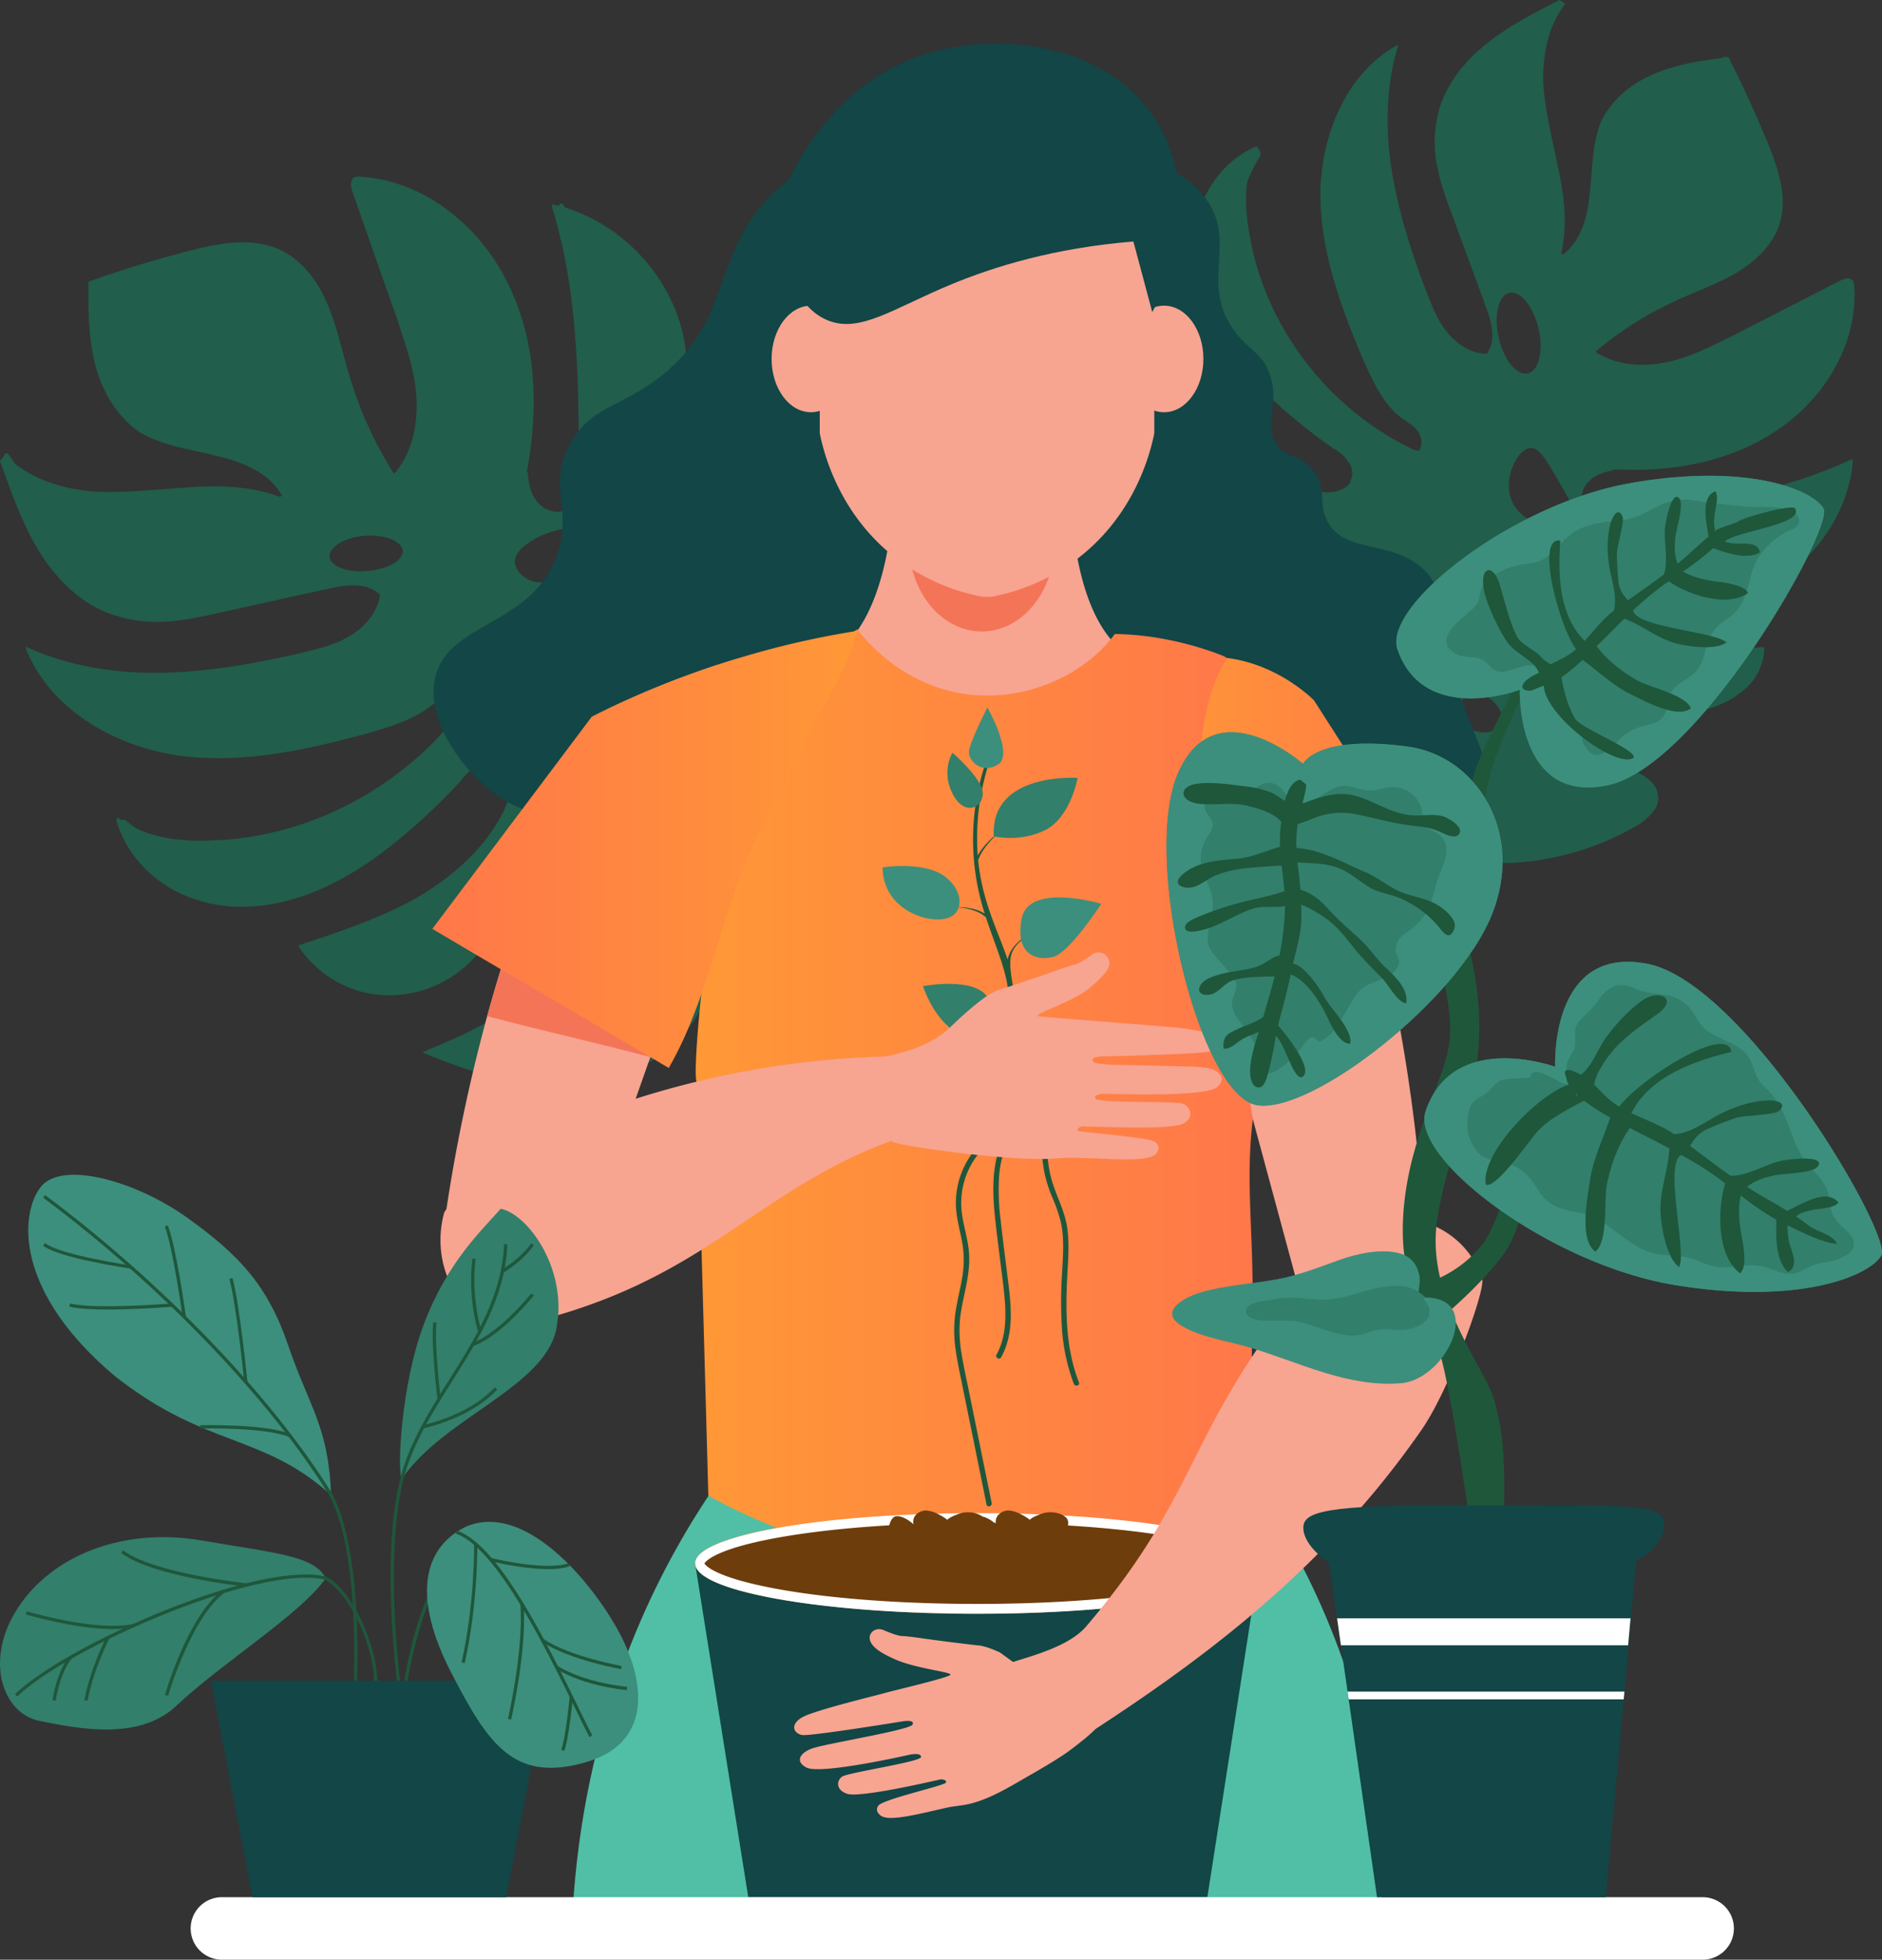 <svg xmlns="http://www.w3.org/2000/svg" xmlns:xlink="http://www.w3.org/1999/xlink" viewBox="0 0 1060.12 1103.62"><rect x="0" y="0" width="1060.12" height="1103.62" fill="#333333" stroke="none"/><defs><style>.cls-1{fill:#215e4b;}.cls-2{fill:#124647;}.cls-3{fill:#f7a491;}.cls-4{fill:#f47458;}.cls-5{fill:url(#Gradiente_sem_nome_2);}.cls-6{fill:#50bfa5;}.cls-7{fill:url(#Gradiente_sem_nome_2-2);}.cls-8{fill:url(#Gradiente_sem_nome_7);}.cls-9{fill:#1f573b;}.cls-10{fill:#327f6b;}.cls-11{fill:#3c8f7c;}.cls-12{fill:#ff7415;}.cls-13{fill:url(#Gradiente_sem_nome_25);}.cls-14{fill:#6d3d0c;}.cls-15{fill:#fff;}</style><linearGradient id="Gradiente_sem_nome_2" x1="644.91" y1="477.56" x2="820.76" y2="477.56" gradientUnits="userSpaceOnUse"><stop offset="0" stop-color="#ff9836"/><stop offset="1" stop-color="#ff774a"/></linearGradient><linearGradient id="Gradiente_sem_nome_2-2" x1="391.89" y1="617.86" x2="707.38" y2="617.86" xlink:href="#Gradiente_sem_nome_2"/><linearGradient id="Gradiente_sem_nome_7" x1="243.53" y1="478.37" x2="482.79" y2="478.37" gradientUnits="userSpaceOnUse"><stop offset="0" stop-color="#ff774a"/><stop offset="1" stop-color="#ff9836"/></linearGradient><linearGradient id="Gradiente_sem_nome_25" x1="396.79" y1="880.43" x2="704.11" y2="880.43" gradientUnits="userSpaceOnUse"><stop offset="0" stop-color="#d95733"/><stop offset="0.29" stop-color="#db662a"/><stop offset="0.65" stop-color="#dd7322"/><stop offset="1" stop-color="#de7720"/></linearGradient></defs><g id="Camada_2" data-name="Camada 2"><g id="objects"><path class="cls-1" d="M387.56,579.41c14.77-18.91,19.13-44.65,16.54-68.8-2.75-24.26-11.06-47.09-19.5-69.88l4.79-4.43c18.39,7.46,36.5,14.26,56,16.64,19.28,2.14,40.09-1.47,55.46-13.37,15-12.11,23.1-30.34,27.7-49.43a175.37,175.37,0,0,0-7.17-106.7c-2.38-6.64-6.73-13.87-12.59-16.65a12.5,12.5,0,0,0-6.12-1.3c-7.84.06-13,7.55-17.77,14.11-17.87,26-43.16,45.79-71.85,58.17l-.41-.63c29.82-25.46,46.13-65.82,42-105.06-1.25-10.16-3.6-20.09-9.28-28.9-5.41-8.87-14.64-15.52-25-16.51l-.46,1.23a175,175,0,0,1-40.21,107.41c-6.42,7.61-15.32,15.6-25.6,14.88l.06-2.44c8.79-16.81,17.84-34.39,24.34-52.58,6.55-17.92,10.22-37.38,7.91-56.74-4-37.85-32.94-71.38-69.69-82-1.95-.45-3.76-.93-5.71-1.38l-.21,1C326,164.86,326.06,217.23,326,268.62c.35,6.5-.34,14.2-5.66,17.45-5.18,3.93-12.7,2.06-17.15-2.86-4.17-4.28-5.62-11.25-5.85-17.2l-.61-.16c6.6-34.91,5.67-71.68-9.36-103.53-15.21-33.38-46.84-59.93-83-62.71-1.89-.17-3.78-.35-5.2.37-2.34,2.49-1.39,5.71-.6,8.12,8.09,23.15,16.26,46.72,24.41,69.43,5,15.1,10.33,29.83,11.54,45.28,1,15.34-1.91,31.37-12.07,43.61l-.68.15a219.74,219.74,0,0,1-24.63-54c-4.24-13.54-7-28.24-12.72-41.32-5.44-13.15-14.91-25.74-28-31.15-15.17-6.41-32.2-3.16-48.23.74-19.37,5-38.46,10.69-57.32,17.46l-1,.2c-.21,15.46-.15,30.87,3.58,46.08S65.34,234,78.07,243c13.14,8.27,29.76,9.95,44.86,14,13.92,3.11,29.26,9.63,36,22.35l-1.64.34c-16.85-6.21-35.18-6.54-53.29-5.06-17.89,1.14-36,3.33-53.68,2-16.65-1.82-33.62-7.29-45.71-18.77a9.45,9.45,0,0,1-1.91-1.6L0,259.53C6.46,277.6,12.71,296,23.24,312.37c10.35,16.12,25.58,30.37,44.22,34.92,18.79,5.95,39.18,1.71,58.25-2.68,19.4-4.17,39.13-8.83,59-12.95,10-2.52,21.9-3.84,29.38,3.32-1.41,9.71-8.39,18-16.91,23.06-8.59,5.35-18.58,7.43-28.35,9.88-25.74,5.92-52.32,10.58-78.93,11-25.63.32-52.35-4-75.12-14.66l-.24.91c13.32,33.91,49.18,54.72,85.15,60.24,36,5.08,72.61-2.94,107.6-12.49,14.25-4.24,29-8.6,39.36-18.73,3.37-3.7,6.46-8.05,10.94-9.84,3.53-1.59,8.84-1.41,11.3,1.51l-1.13,2.8C236,438,179.65,471,120.74,473.25c-17.65.95-36.33-1-51-10.54a32.68,32.68,0,0,1-3.67-2.52L65.59,462c5.83,21.2,24.07,38.25,45,44.62,21,7.19,44.4,4.2,64.74-3.73C195.91,495,214,482,230.76,467.67a359.89,359.89,0,0,0,29-28.14c2.79-3.72,5.87-6.79,9.77-8.59,3.83-2.23,9-2.59,12.37.43l.65-.28c2.95,2.52,4.66,7.31,4.64,11.31.29,6.22-2.3,12.32-5.3,17.8-11.31,20.47-30.08,35.93-50.55,47.32-19.55,10.34-41.42,17.73-63.21,24.83l.39,1.2a62.11,62.11,0,0,0,39.66,26,64.79,64.79,0,0,0,46.28-9.47c17.62-11.36,28.14-30.82,37.37-49.58l-2.61-1.59c-1.59-7.67,5.75-15.61,13.8-16,8.25-.14,15.61,5.75,18.74,13.24,3.4,7.43,3.21,15.46,1,23.48-4.57,19.22-18,35.57-33.75,47.11-15.87,10.86-33.41,18.5-51.14,25.89,25.18,10.62,51.17,18.92,78.05,18.48C343.17,611,371.14,600.67,387.56,579.41ZM207,321.6c-11.34,1.07-20.93-2.51-21.35-8s8.27-11,19.64-11.92,21,2.91,21.58,8.36C227.32,315.67,218.37,320.67,207,321.6ZM303.25,328c-5.93-.34-12.81-5.33-13.32-11.22-.21-6.52,7.4-11.1,11.22-13.32,8.3-4.72,21.32-8,24.5-3.66C329.81,306.09,316.91,329.18,303.25,328Zm127.46,54.32a29.4,29.4,0,0,1-5.08-4.51c-1-.52-1.63-2.38-1.81-3.91a20.09,20.09,0,0,1,10.5-15.45,13.06,13.06,0,0,1,8.72-2c4.46,1.5,7.07,6.53,6.83,10.86a19.5,19.5,0,0,1-5.45,12.26c-1.65,2.35-3.94,4.39-6.76,4.55C435.19,384.69,433,383.72,430.71,382.34Z"/><path class="cls-1" d="M52.2,162.22c67.85,41.41,131.66,88.79,190,142.84,47.37,43.9,87,99,142.24,133.46,1.38.86,2.65-1.32,1.27-2.18-62.55-39-108.06-103.87-163.17-152.44C170,237.56,113.28,196.54,53.47,160c-1.39-.85-2.66,1.34-1.27,2.18Z"/><path class="cls-1" d="M203.91,102.07C263.29,142.58,261.23,241,245.7,302a1.26,1.26,0,0,0,2.43.67c16-63,17.53-161.5-42.94-202.75-1.35-.92-2.61,1.27-1.28,2.18Z"/><path class="cls-1" d="M315.24,116.78c60.43,77.16,56,179.17-10.89,250.41-1.11,1.18.67,3,1.79,1.78,67.93-72.3,72-175.91,10.89-254-1-1.27-2.78.52-1.79,1.79Z"/><path class="cls-1" d="M422.48,188.88c28.42,85.57-35.21,153.16-98.83,200-1.29.95,0,3.14,1.28,2.18,64.65-47.64,128.66-116.58,100-202.89-.51-1.54-2.95-.88-2.44.67Z"/><path class="cls-1" d="M355.53,415.67c39.8,7.18,82.93,5.2,114.79-22.74,37.87-33.21,29-84.4,40.45-128.69a1.26,1.26,0,0,0-2.43-.67c-9.19,35.53-3.2,76.58-23.34,108.57-27.39,43.54-82.62,49.43-128.8,41.09-1.59-.28-2.27,2.15-.67,2.44Z"/><path class="cls-1" d="M244.25,301.85c-24.66-17.5-40.88-22.91-68.59-10.06-25.48,11.82-47.14,23.61-76.18,24.58C52,318,28.56,290.74,4.78,255.84c-.91-1.34-3.1-.07-2.18,1.27C22,285.62,42.41,311.58,78.4,317.83,133.79,327.44,193.7,269.07,243,304c1.33.94,2.59-1.24,1.28-2.18Z"/><path class="cls-1" d="M24,375.67c37.63,17.26,75.37,33.12,117.7,27.38,48.64-6.6,90.21-36,129.29-63.51,1.32-.93.06-3.12-1.27-2.18-31.1,21.9-63.53,45.56-100.46,56.69-51.67,15.56-96.26,1.33-144-20.56-1.46-.67-2.75,1.51-1.27,2.18Z"/><path class="cls-1" d="M306.33,370c-52.84,62.93-150.8,160.43-235.75,91.84-1.25-1-3,.76-1.79,1.78,85.78,69.26,185.88-28.18,239.32-91.83,1-1.24-.73-3-1.78-1.79Z"/><path class="cls-1" d="M323,391c-3,35.93-21.94,73.84-43.59,102.49-24.85,32.9-61.82,36.13-100.16,36.5a1.27,1.27,0,0,0,0,2.53c37.1-.37,74.5-3,99.55-33.75,23.6-29,43.6-70.33,46.73-107.77.13-1.62-2.39-1.61-2.53,0Z"/><path class="cls-1" d="M358.81,418.58c5.82,40.13,28.93,87.55,5.21,125.74-23.47,37.78-72.33,42.12-112,45.22-1.61.12-1.63,2.65,0,2.52,38.08-3,82.34-6.93,108.51-38.68,32.51-39.44,7.1-91.76.76-135.47-.24-1.61-2.67-.92-2.44.67Z"/><path class="cls-1" d="M584.56,306.49l-2.56.22c-1.61.14-1.63,2.66,0,2.53l2.56-.22c1.61-.14,1.62-2.66,0-2.53Z"/><path class="cls-1" d="M229.78,311c-.63-7.15-12.72-11.78-27-10.52s-25.29,8.1-24.66,15.25,12.86,11.75,27,10.39C219.38,324.88,230.52,318,229.78,311ZM207,321.6c-11.34,1.07-20.93-2.51-21.35-8s8.27-11,19.64-11.92,21,2.91,21.58,8.36C227.32,315.67,218.37,320.67,207,321.6Z"/><path class="cls-1" d="M328.2,310.71c2.08-4.43,6.12-13.12,2.78-16.85-3.9-4.33-15.18.44-29.77,6.46C285,307,277,310.34,276.54,315.58c-.65,7.84,14.61,18.8,28.36,16.95C318.92,330.62,325.66,316.37,328.2,310.71Zm-38.27,6.09c-.21-6.52,7.4-11.1,11.22-13.32,8.3-4.72,21.32-8,24.5-3.66,4.16,6.27-8.74,29.36-22.4,28.2C297.32,327.68,290.44,322.69,289.93,316.8Z"/><path class="cls-1" d="M1043.13,263.94c.16-1.15.31-2.21.38-3.29.08-.58.09-1.24.17-1.82l-.9-.13c-41.33,19.45-87.59,25.81-133.06,31.95-5.68,1.12-12.58,1.4-16.07-2.94-4.11-4.1-3.38-11,.44-15.59,3.28-4.22,9.26-6.31,14.5-7.24l.08-.58c31.64,1.71,64-3.6,90.38-20.72,26.47-16.77,45.51-46.14,45.58-76.92,0-1.52-.08-2.95-.13-4.38a21.36,21.36,0,0,0-.24-2.46,5,5,0,0,0-.71-2.1c-2.51-1.78-5.29-.5-7.26.48-19.49,10-39.32,20.06-58.47,30-12.76,6.24-25.15,12.78-38.62,15.73-13.45,2.79-28,2.07-40.07-5.49l-.16-.61a198.48,198.48,0,0,1,44.75-28.33c11.48-5.41,24.13-9.65,35-16.23s20.9-16.39,24.13-28.65c3.86-14.27-1.09-29-6.52-42.77-6.6-16.08-13.67-31.8-21.53-47.31a2.65,2.65,0,0,1-.38-.8.66.66,0,0,0-.34-.55c-.06-.18-.37-1-.37-1-.34,0-.6.09-.94.12-1,.11-2,.22-3.07.41-12.43,1.51-24.52,3.57-36.3,8.18-13,5.11-24.58,14-31,26.42C896.68,80,897.16,95,895.45,108.87c-1,12.74-4.92,27.17-15.35,34.65l-.56-1.41c3.47-15.67,1.59-32-1.94-47.9-3.13-15.75-7.26-31.57-8.29-47.45C869,35.42,870.56,23.68,875,13.42a50.28,50.28,0,0,1,5.36-9.53,14.85,14.85,0,0,1,1.18-1.84L879.34.64l-1-.64c-15.18,7.9-30.67,15.68-43.89,27-13,11.14-23.72,26.36-25.56,43.51-2.95,17.41,3.26,35,9.41,51.37,6.09,16.76,12.56,33.75,18.6,50.83,3.48,8.61,6,19,.61,26.54-8.76-.15-16.91-5.32-22.45-12.29-5.71-7-8.77-15.55-12.1-24-8.34-22.19-15.71-45.24-19.26-68.75-3.4-22.74-2.82-47,3.89-68.5l-.82-.11c-28.44,15.9-42.49,50.24-43,82.89-.17,32.62,11.37,64.12,24.05,94,5.49,12.16,11.08,24.75,21.33,32.72,3.66,2.53,7.86,4.79,10,8.53,1.85,2.94,2.27,7.68,0,10.21l-2.6-.62C749.07,231.07,713.06,185,704,132.91c-1.93-10.07-2.85-20.74-1.43-30.83a57.17,57.17,0,0,1,4.57-15.76c.37-.87.84-1.81,1.3-2.67a4.1,4.1,0,0,0,.45-.85l-1.64-.23a4.63,4.63,0,0,0-.82.47,1.26,1.26,0,0,0-.62.24c-17.28,8-29.5,25.8-32.57,44.62-3.85,19.54,1.65,39.9,11.11,57,9.44,17.32,23.2,31.9,37.84,45a316.56,316.56,0,0,0,28.4,22.33c3.64,2.11,6.73,4.47,8.79,7.69,2.41,3.1,3.35,7.67,1.12,11l.34.55c-1.91,2.91-5.9,5-9.47,5.44-5.51,1.06-11.15-.48-16.38-2.56-19.44-7.52-35.43-22.32-48-39.16C678,222.63,670.33,208.5,663.25,194c-.07-.09-2.4-4.94-2.4-4.94-1.18-2.34-2.27-4.67-3.37-7l-1.07.52A56.24,56.24,0,0,0,638.19,221a58.42,58.42,0,0,0,14,40c12.13,14.26,30.63,21.31,48.29,27.23l1.11-2.52c6.61-2.33,14.53,3.22,15.87,10.36,1.06,7.26-3.23,14.52-9.44,18.25-6.16,3.9-13.3,4.65-20.69,3.69-17.5-1.72-33.59-11.69-45.7-24.27-11.5-12.84-20.4-27.49-29.09-42.36-6.35,23.63-10.5,47.73-6.92,71.59,3.37,24.16,15.94,47.77,36.75,59.83,18.47,10.81,41.8,11.59,62.79,6.35s40.25-15.41,59.27-25.62c.17,0,3.69,2.87,3.69,2.87a10.84,10.84,0,0,1,1,.81c-4.36,17.21-8.24,34.07-8,51.68.47,17.39,6.13,35.43,18.55,47.64,12.55,11.9,29.58,16.9,47.07,18.7A156,156,0,0,0,920.22,466c4.52-2.37,9.21-6,11.73-10.14a10.24,10.24,0,0,0,1.52-3.05,11.9,11.9,0,0,0,.49-2.95,7.44,7.44,0,0,0-.12-2.69c-1-6.93-8.21-10.62-14.59-14-25.15-12.75-45.74-32.9-60.1-56.85l.48-.43c26.07,23.42,63.8,33,98,24.61,8.85-2.26,17.36-5.58,24.41-11.7a31.85,31.85,0,0,0,11.06-17.86,24.06,24.06,0,0,0,.58-5.94c0-.34-1.17-.58-1.17-.58a156.09,156.09,0,0,1-99.88-22.88c-7.45-4.74-15.59-11.66-16.22-20.87l2.14-.29c15.92,5.77,32.57,11.71,49.48,15.27,16.63,3.69,34.25,4.58,51.1.26,31.3-7.72,56.47-34.88,63.22-66.73.32-1.63.64-3.34.89-5.07Zm-192.91-99c6.22-1.38,13.49,7.59,16.41,20.06s.23,23.88-6,25.26-13.58-7.52-16.4-20.14C841.38,177.73,844,166.46,850.22,164.92ZM821.86,397.34a23.81,23.81,0,0,1,3.31-5.06c.38-.95,1.92-1.73,3.31-2.12a18.12,18.12,0,0,1,14.93,7.46,12.14,12.14,0,0,1,2.79,7.51c-.83,4.15-4.93,7.08-8.82,7.37a17.1,17.1,0,0,1-11.49-3.38c-2.27-1.15-4.36-2.95-4.84-5.45C820.26,401.55,820.89,399.46,821.86,397.34ZM888,298c-2.91,3.44-11.09.87-15.26-.39-5.3-1.59-18.67-5.9-22-18.09-3.33-12,4.54-26.9,11.54-27.25,4.71-.17,8.62,6.49,16.5,20.07C885.79,284.68,891.41,294.09,888,298Z"/><path class="cls-1" d="M968.9,33.82C940,100,905.3,163.27,863.69,222.38,831,268.88,788.39,310,764.76,362.16c-1.66,3.65,4,6.12,5.7,2.48,27.15-60,78.77-108.41,115-163.13,34.65-52.36,64.06-107.69,89.17-165.22,1.6-3.67-4.11-6.14-5.71-2.47Z"/><path class="cls-1" d="M1044.64,166.57c-30.79,56.92-117.08,67.67-174.72,61a2.82,2.82,0,0,1-2.09-1.22,3.21,3.21,0,0,1-.4-2.48,3,3,0,0,1,3.36-2.46l.65.09c.41.06.92.05,1.41.12,55.4,6,139.91-4.61,167.59-60.21a3.06,3.06,0,0,1,3.82-1.56,21.36,21.36,0,0,1,.24,2.46C1044.55,163.71,1044.59,165.14,1044.64,166.57Z"/><path class="cls-1" d="M1043.2,264c-.25,1.73-.57,3.44-.89,5.07C980.43,329.83,891.25,337.33,819.37,288c-.75-.61-1.44-1-2-1.47a2.57,2.57,0,0,1-.93-3.48,2.89,2.89,0,0,1,.43-.69c.2-.22.39-.36.58-.58a3.23,3.23,0,0,1,3.79-.14c.61.42,1.3.85,1.91,1.27,70.26,48.33,158.46,40.1,218-21.37a2.52,2.52,0,0,1,2.39-.92c-.07,1.08-.22,2.14-.38,3.29Z"/><path class="cls-1" d="M993.06,370.86c-72.25,34.58-139.49-10.81-189.74-61.58-.8-.87-1.61-1.65-2.34-2.42-.44-.4-.8-.87-1.24-1.27a.51.51,0,0,1-.27-.45c-1.4-2,.41-4.13,2.6-4.24a.59.59,0,0,1,.52-.09,3.43,3.43,0,0,1,2.11,1.05c.73.77,1.54,1.55,2.27,2.32,48.51,49.45,113.38,95,184.17,60.72a2.51,2.51,0,0,1,2.5,0A24.06,24.06,0,0,1,993.06,370.86Z"/><path class="cls-1" d="M934,449.81a11.9,11.9,0,0,1-.49,2.95,10.24,10.24,0,0,1-1.52,3.05c-41.6-3.53-85.25,8.64-118.67-23.19-24.71-23.57-32.08-56.16-32.15-88.9l0-1.51c0-2.17.09-4.25.14-6.34,0-.5.07-1.08,0-1.58.15-3.41,4.65-3.28,5.79-.69a3,3,0,0,1,.37,1.56c-1.72,44.78,11.56,93.6,58.52,109.6C873.92,454.23,904.72,447.11,934,449.81Z"/><path class="cls-1" d="M882.85,194c-.88,6.83-3.45,13.74-7,21.36-1,2-1.92,4.08-3,6.19-.22.39-.36.78-.58,1.17a3.14,3.14,0,0,1-3.09,1.74,3.32,3.32,0,0,1-1.75-.66,2.5,2.5,0,0,1-.85-3.47,48.06,48.06,0,0,0,2.6-6c17.48-46.75-36.51-88.26-34.83-137.48,1-33.42,21.45-54.8,45-76.26l2.22,1.41a11.75,11.75,0,0,0-1.07,1.68A53.68,53.68,0,0,0,875,13.26c-24.36,24.43-38.77,51.19-31.16,88,5.14,24.66,19.84,40.88,31.85,62C882.31,174.72,884.21,184.36,882.85,194Z"/><path class="cls-1" d="M776.76,34.45c-10.88,36.09-20.4,72-10,109.37,11.82,42.53,42.81,76.06,72,107.63,2.69,2.92,7.68-.8,5-3.74-23-24.87-47.77-50.7-62-82-19.79-43.44-12.61-84.56.74-128.82,1.15-3.79-4.55-6.3-5.7-2.47Z"/><path class="cls-1" d="M819,283.81c-60.76-38.55-159-113.23-109.4-195.57,2-3.39-2.82-7.27-4.88-3.86-51.63,85.8,46.42,163.69,110.42,204.3,3.35,2.13,7.23-2.73,3.86-4.87Z"/><path class="cls-1" d="M800.92,300.72c-32.71,1.12-71.4-10.65-99-28.87-28.48-18.79-34.4-48.76-39-80.38-.58-3.95-6.74-3.17-6.16.8,4.56,31.08,10.54,63,37.7,82.43,29,20.69,72,33.39,107.32,32.18,4-.13,3.18-6.3-.8-6.16Z"/><path class="cls-1" d="M780.37,336c-28.89,8.3-60.22,28.11-91.22,24.52C641.6,355,627.4,302,619,263.23c-.84-3.87-7-3.12-6.16.8,7.74,35.63,18.1,79.77,54.75,96.81,38.58,17.94,78.68-8.64,115.14-19.12,3.84-1.1,1.46-6.85-2.35-5.75Z"/><path class="cls-2" d="M806.3,477.09C736.68,520,621.58,437.67,460.7,446c-88.27,4.54-144.73,34-187.52-3.39-14.23-12.43-33.48-38-28-61.11,7.42-31.18,52.76-28.48,68-67.33,10.38-26.45-5.61-40.45,8.29-64.92,11-19.28,25.94-19.48,47-34.53,45.67-32.7,30.69-71.7,68.21-107C472,74.45,521.89,74.68,556,74.83c12.65.06,112.11,1.54,128.52,46.91,7.53,20.83-6.09,40.8,10.28,63.93,8.49,12,16.53,12.8,20.72,25.9,5.44,17-4.24,27.86,3.8,39,5.8,8.06,12.56,4.79,20,13.81,8.52,10.31,2.91,18.45,8.29,29,9.92,19.48,38.12,9.68,55.94,29,9.19,10,3.85,14.92,12.43,48.34,11.16,43.49,24.82,53.16,19.68,72.86C830.86,461.94,814.12,472.27,806.3,477.09Z"/><path class="cls-3" d="M741.71,412c9.68,25,18.8,51.93,27,81,2.29,8.08,4.36,16.14,6.32,24.09,4.43,17,8.07,33.74,11.3,49.82a952.69,952.69,0,0,1,15.41,119.27,137,137,0,0,1,4,67.34L731.44,725.4c-1.36-5-36.74-135.87-38.11-140.94Q674,512.84,654.55,441.09c1.63-4.91,8.13-22.18,26.17-32.12C699.34,398.72,722.69,400,741.71,412Z"/><path class="cls-4" d="M775,517.13c4.43,17,8.07,33.74,11.3,49.82-31,5.84-61,10.2-92,16,9.35-9,17.84-16.49,27.3-25.42C739.49,544.09,757.26,530.72,775,517.13Z"/><path class="cls-3" d="M771.81,470.56q-164.16-.87-328-2-58.93-.22-117.88-.73c.73-22.71,4.22-49.05,15.72-68.26a517,517,0,0,1,62-25c20.23,2.91,40.89,8.59,60.39-1.89a54.24,54.24,0,0,0,18.78-17.32c7-9.89,13.09-24.3,17-45a279.53,279.53,0,0,0,4.37-39.73c2.33,0,4.66-.29,6.84-.43,4.66-.3,9.46-.73,14.12-1,9.31-.73,18.48-1.31,27.79-1.9,9.17.59,18.48,1.17,27.8,1.9,4.66.29,9.31.72,14,1,2.33.14,4.66.43,7,.43a281.4,281.4,0,0,0,5.24,44.1c3.63,18.48,9.6,34.63,19.06,45.7a41.3,41.3,0,0,0,15.72,12.22c15,6.55,30,2,45.11-3.2A136.16,136.16,0,0,1,734.56,400C758.42,423.7,768,451.5,771.81,470.56Z"/><path class="cls-4" d="M594,305.7c0,27.57-18.35,49.92-41,49.92s-41-22.35-41-49.92,18.36-49.92,41-49.92S594,278.13,594,305.7Z"/><path class="cls-3" d="M556.42,81a188,188,0,0,0-24,1.26,80,80,0,0,0-70.66,79.43V244c2.1,10.35,10.54,45.42,43,70.41a114.88,114.88,0,0,0,49.1,21.73c.72,0,1.42,0,2.12-.07s1.41.07,2.13.07a114.88,114.88,0,0,0,49.1-21.73c32.5-25,40.94-60.06,43-70.41V161.64a80,80,0,0,0-70.66-79.43A183.21,183.21,0,0,0,556.42,81Z"/><path class="cls-3" d="M330.51,421.08c-11.53,24.17-22.63,50.38-33,78.77-2.89,7.89-5.56,15.78-8.1,23.56-5.69,16.57-10.58,33-15,48.84A952.59,952.59,0,0,0,250.15,690l67.19,44.32c16.17-46,32.35-91.72,48.53-137.7q24.63-70,49.37-140.07c-1.26-5-6.45-22.73-23.69-34C373.74,411,350.37,410.49,330.51,421.08Z"/><path class="cls-3" d="M478.92,202.15c0,16.57-9.91,30-22.14,30s-22.15-13.44-22.15-30,9.91-30,22.15-30S478.92,185.57,478.92,202.15Z"/><ellipse class="cls-3" cx="655.72" cy="202.15" rx="22.15" ry="30.02"/><path class="cls-5" d="M820.76,520.25,689.85,585.19c-21.24-75.61-11.85-48.83-29.58-111.87-5.72-22.18-33.92-92.44,4.41-101.41,42.81-10,73.93,20.91,75.51,22.53Q780.48,457.35,820.76,520.25Z"/><path class="cls-6" d="M778.17,1076.34c-37.74,2.09-83.56,4.15-135.76,5.44-68.19,1.69-127,1.58-173.43.91-42.1-.61-91.37-1.92-146.5-4.53C325.2,1028,337,946,386.8,862a456.57,456.57,0,0,1,58.36-78c-1.16-6.26-2.47-12.66-3.64-18.92q114.83-8.3,229.8-16.44c-2.33,11.78-4.51,23.57-6.84,35.36A424.07,424.07,0,0,1,717.24,853C759,920.9,770.37,982,773.19,999A385.52,385.52,0,0,1,778.17,1076.34Z"/><path class="cls-7" d="M705.71,630.24c-4.38,35.79.71,65.55-.24,108-.79,35.25,0,68.36,1.91,99C682.68,852,621.74,883.8,539,881.15a309.34,309.34,0,0,1-140-38.86Q395.8,726,392.58,609.71c-5.21-6.19,20-235.92,52.15-240.29a94,94,0,0,0,38.13-15c3.68,4.7,26.31,33.76,66.1,37,31.18,2.54,60.95-11.73,77.1-31.9.8-1,1.44-1.87,1.89-2.48a161.79,161.79,0,0,1,26.63,2.62,180.72,180.72,0,0,1,32.31,8.88c15,5.67-19.31-7.71-12.77,145.85C677.51,521.09,698.71,585.19,705.71,630.24Z"/><path class="cls-2" d="M653,71c27.54,47.87-2.3,101.89-3.94,104.75q-5.31-19.87-10.63-39.74c-44.9,3.63-78.84,14.31-102.44,24.07-32.81,13.57-51.51,27.79-69.79,20.3-19.34-7.93-26.69-35.43-29.8-58.81.84-3.07,22-75.31,91.09-92.86C566.56,18.81,626.5,25,653,71Z"/><path class="cls-4" d="M289.42,523.41c-5.69,16.57-10.58,33-15,48.84,30.48,8.13,61.43,14.92,91.91,23.06-8.65-9.72-17.89-18-26.66-27.59C322.85,552.94,306.13,538.29,289.42,523.41Z"/><path class="cls-8" d="M482.79,355.3c-7,27.36-17.24,33.58-50.83,105.84-24.75,43.08-30.39,97.36-55.27,140.3C334.77,576.55,285.45,548,243.53,523.1q45-59.82,89.8-119.48c2.61-1.31,5.38-2.77,8.29-4.08a517,517,0,0,1,62-25c4.36-1.45,8.87-2.91,13.53-4.22A487.45,487.45,0,0,1,482.79,355.3Z"/><path class="cls-3" d="M556.7,629.13q-3.13-16.54-6.26-33.09c-63.38-4.39-145.49,1.07-234.81,38.32-21.45,8.95-63.64,42.41-65.51,48.89a57.82,57.82,0,0,0-.05,30c6.06,22.19,23.79,33,27.85,35.37,7.14-1.12,17.2-3,29.09-6,8.27-2.14,15-4.27,20-6,82.24-27.61,111.83-76.56,192-99.58A265.81,265.81,0,0,1,556.7,629.13Z"/><path class="cls-9" d="M550.76,645.7a47.28,47.28,0,0,0-12.32,32.19c.08,6.63,1.8,13.07,3.12,19.52a57.45,57.45,0,0,1,.77,20c-.94,6.56-2.66,13-3.77,19.52a71.71,71.71,0,0,0-.56,20.79c.82,7,2.32,13.82,3.71,20.68l4.27,21,9.73,47.85c.38,1.9,3.27,1.1,2.89-.79l-8.49-41.75L545.9,784c-1.41-6.93-2.95-13.85-4.12-20.83a76.43,76.43,0,0,1-1-20.31c.67-6.62,2.38-13.09,3.63-19.61s2-12.87,1.28-19.37S543,691,542,684.53a44.43,44.43,0,0,1,10.86-36.71c1.3-1.42-.81-3.55-2.12-2.12Z"/><path class="cls-9" d="M568.05,636.48c-9,13.43-9.29,30.3-7.88,45.86.81,8.93,2.05,17.83,3.13,26.72s2.47,17.9,2.91,26.9c.44,9.21-.31,18.7-4.87,26.91-.93,1.69,1.66,3.2,2.59,1.51,8.4-15.13,5.06-33.33,3.07-49.63-1.13-9.23-2.34-18.44-3.35-27.68a133.08,133.08,0,0,1-.89-24.27c.64-8.79,2.92-17.44,7.88-24.81,1.08-1.6-1.51-3.11-2.59-1.51Z"/><path class="cls-9" d="M586.9,629.35c-.32,10-.6,20.17,1.24,30.09a74.12,74.12,0,0,0,4.32,14.2,96.71,96.71,0,0,1,5,14.19c2.26,9.83,1.27,20.06.75,30a239.81,239.81,0,0,0-.06,29.49,108.21,108.21,0,0,0,6.73,32c.7,1.78,3.6,1,2.9-.79-7.17-18.26-7.6-38.13-6.72-57.47.45-9.95,1.5-20,.06-29.87S594.45,672.6,592,663c-2.82-11-2.44-22.41-2.08-33.62.06-1.93-2.94-1.93-3,0Z"/><path class="cls-9" d="M588.88,521.57c-8.91,3.5-19.29,9.43-21.3,18.78-5.69-16.82-14.17-32.26-16.59-55.83,2.18-6.69,8.83-13.43,14.31-17.84-5.33,3.83-11.51,9.43-14.55,15.21a137.24,137.24,0,0,1,9.74-61.55l-1.51-.72a135.67,135.67,0,0,0-4.29,94.9c-4.63-2.94-11.71-3.89-17.19-3.63,5.77.11,13.68,1.69,17.87,5.74,8.88,26.85,16.35,37.78,11.83,67.32-4.21-7.16-15.39-9.36-23.59-9.4,8.69.49,20.9,3.72,23.18,12a268.42,268.42,0,0,1-18.45,61.69l9.16.17a368.72,368.72,0,0,0,13.2-55.31C578,545,553.26,537.67,589,522a77.82,77.82,0,0,1,9.9-3.57A78.82,78.82,0,0,0,588.88,521.57Z"/><path class="cls-10" d="M559.82,471s14.93,3.61,29.11-3.61S607,438.09,607,438.09,557.68,434.57,559.82,471Z"/><path class="cls-11" d="M497.18,488.5s19.19-3.19,32,3.2c5.92,3,12,10.14,11.27,17.15-1.08,10.43-13.63,9.82-21,7.61-8.41-2.5-16.11-8.08-19.79-16.22A28.55,28.55,0,0,1,497.18,488.5Z"/><path class="cls-10" d="M536.52,423.94s-6.46,10,0,22.94,17.1,8.34,17.1,0S536.52,423.94,536.52,423.94Z"/><path class="cls-11" d="M556.19,398.43s15.11,26.48,6,32.11-16.42-1.88-16.42-6.88S556.19,398.43,556.19,398.43Z"/><path class="cls-11" d="M620.34,509s-40.86-12.3-44.83,8.34,8.76,24,17.94,21.48S620.34,509,620.34,509Z"/><path class="cls-10" d="M519.91,555.37s30.31-5.84,37.05,7.29.48,23.77-5.15,23.77S529.09,581.22,519.91,555.37Z"/><polygon class="cls-2" points="709.37 880.43 680.1 1068.42 421.49 1068.42 391.54 880.43 709.37 880.43"/><path class="cls-12" d="M709.37,880.43c0,3.85-4.32,7.53-12.11,10.88-23.9,10.27-80.64,17.48-146.81,17.48-50.79,0-96.06-4.24-125.12-10.89-21.16-4.78-33.79-10.88-33.79-17.47,0-15.66,71.11-28.36,158.91-28.36S709.37,864.77,709.37,880.43Z"/><path class="cls-13" d="M704.1,880.3v0a4.64,4.64,0,0,1-1.46,1.7,29.73,29.73,0,0,1-7.39,4.21c-24.11,10.36-80.94,17.06-144.81,17.06-48.94,0-94.12-3.92-124-10.75-27-6.1-29.58-12-29.66-12h0a0,0,0,0,1,0,0c.14-.31,1.28-2.27,6.94-5,6-2.9,17.2-6.65,37.79-10.16,29.42-5,68.09-7.77,108.91-7.77s79.47,2.76,108.9,7.77C699.16,872.13,703.77,879.82,704.1,880.3Z"/><path class="cls-13" d="M704.11,880.32a4.64,4.64,0,0,1-1.46,1.7,29.73,29.73,0,0,1-7.39,4.21c-24.11,10.36-80.94,17.06-144.81,17.06-48.94,0-94.12-3.92-124-10.75-27-6.1-29.58-12-29.66-12h0a0,0,0,0,1,0,0c.14-.31,1.28-2.27,6.94-5,6-2.9,17.2-6.65,37.79-10.16,29.42-5,68.09-7.77,108.91-7.77s79.47,2.76,108.9,7.77c39.81,6.79,44.42,14.48,44.75,15Z"/><path class="cls-14" d="M707.76,880.43c-26,19.4-98.15,28.36-170.07,28.36-55.22,0-126.56-14.71-143.85-28.36,26-19.4,95.5-25.19,167.42-25.19C616.47,855.24,678.3,862.62,707.76,880.43Z"/><path class="cls-15" d="M709.31,879.66c0-.13,0-.26-.08-.39a4.1,4.1,0,0,0-.19-.66,2.26,2.26,0,0,0-.13-.33c0-.06,0-.13-.09-.2a3.4,3.4,0,0,0-.16-.34,3.6,3.6,0,0,0-.22-.37,3,3,0,0,0-.21-.33c-.1-.16-.22-.32-.34-.49l-.25-.31c-.21-.24-.43-.49-.67-.74l-.38-.37-.31-.29-.18-.15a23.72,23.72,0,0,0-2.77-2l-.11-.07-.58-.35c-.4-.23-.81-.47-1.24-.7l-.66-.35c-.67-.34-1.37-.69-2.11-1s-1.52-.67-2.33-1l-.19-.08-.64-.25h0c-24.85-9.88-80.43-16.76-145-16.76-67.49,0-125.13,7.51-148.18,18.1-.74.34-1.44.69-2.11,1l-.66.35c-.64.35-1.25.7-1.82,1.05a23.93,23.93,0,0,0-2.88,2.09l-.17.15-.31.29-.39.37-.67.74c-.08.11-.17.21-.25.31l-.34.49a3,3,0,0,0-.21.33,3.47,3.47,0,0,0-.21.37,2.15,2.15,0,0,0-.17.34c0,.07-.06.14-.09.2s-.09.22-.13.33a5.46,5.46,0,0,0-.19.66c0,.13-.05.26-.08.39a4.9,4.9,0,0,0,0,.77c0,6.59,12.63,12.69,33.8,17.47,29.05,6.65,74.32,10.89,125.11,10.89,66.17,0,122.91-7.2,146.82-17.48,7.78-3.35,12.1-7,12.1-10.88A4.9,4.9,0,0,0,709.31,879.66ZM702.65,882a29.73,29.73,0,0,1-7.39,4.21c-24.11,10.36-80.94,17.06-144.81,17.06-48.94,0-94.12-3.92-124-10.75-27-6.1-29.58-12-29.66-12h0a0,0,0,0,1,0,0c.14-.31,1.28-2.27,6.94-5,6-2.9,17.2-6.65,37.79-10.16,29.42-5,68.09-7.77,108.91-7.77s79.47,2.76,108.9,7.77c39.81,6.79,44.42,14.48,44.75,15v0A4.64,4.64,0,0,1,702.65,882Z"/><path class="cls-14" d="M599.63,864.48H499.94s.63-10.65,5.27-10.65,9.39,4.61,9.39,4.61-1.59-4.72,4.11-7.24,15,4.72,15,4.72.11-1.1,6.42-3.41c4.86-1.77,10.42-.62,13.2,1.5,4.05.84,7.74,4.43,7.74,4.43s-1.58-4.72,4.11-7.24,15,4.72,15,4.72.11-1.1,6.43-3.41,13.81.34,14.86,3.63S599.63,864.48,599.63,864.48Z"/><path class="cls-15" d="M959.09,1103.62H125a17.6,17.6,0,0,1,0-35.2H959.09a17.6,17.6,0,1,1,0,35.2Z"/><path class="cls-3" d="M558.34,941.13c8.48,7.47,23.37,42.4,31.85,49.87,63.25-40.31,147.13-94.07,210.72-186,15.28-22.07,36-78.33,34-84.87a49.28,49.28,0,0,0-17.62-24.32c-18.84-13.76-42.18-10.25-47.45-9.34-6.18,5.85-14.73,14.31-24.3,25-6.66,7.46-11.88,13.86-15.67,18.67-62.49,79.24-54.74,111.63-118,185.75C598.6,931.46,564.57,935.44,558.34,941.13Z"/><path class="cls-3" d="M550,1014.8c-1.09.35-2.19.66-3.29.94-4.34,1.1-8.78,1.28-13.14,2.23-7.28,1.6-14.52,3.45-21.86,4.75-7.64,1.36-13.76,1.71-16-.6,0,0-3.14-2.21-.92-5.26.5-.69,2.17-1.54,4.56-2.45,4.56-1.76,11.71-3.8,18.23-5.62,7.85-2.2,14.79-4.1,15.19-4.87.92-1.74-2.85-1.87-2.85-1.87s-8.6,2-18.92,4.11c-6.68,1.35-14.08,2.72-20.33,3.57s-11.23,1.18-13.37.5c-6.51-2.09-6.19-7.37-3-9.68a11.11,11.11,0,0,1,2.73-1c3.35-.92,9.19-2.09,15.47-3.34,12.3-2.44,26.26-5.15,26.32-6.72.1-2.69-6.26-1.34-6.26-1.34S501,990.79,488,993.08c-5,.88-10.24,1.71-15.05,2.31-8.69,1.09-16.1,1.43-18.74,0-6.51-3.46-3.56-8.25,3.23-10.72A61.3,61.3,0,0,1,463.9,983c3.75-.83,8.62-1.81,13.86-2.86,7-1.4,14.71-2.93,21.19-4.34,8.22-1.82,14.49-3.47,15.05-4.54,1.6-3-5.16-1.92-5.16-1.92s-9.9,1.61-21.49,3.37c-3.8.58-7.78,1.17-11.65,1.73-5.47.79-10.74,1.51-14.95,2-4.72.56-8.11.85-9,.66-4.67-.95-6.76-5.64-.38-9.69a33.33,33.33,0,0,1,6.07-2.58c1.49-.53,3.17-1.08,4.95-1.63,2.65-.82,5.58-1.68,8.59-2.52,12.19-3.43,25.7-6.7,27.79-7.34,3.6-1.07,35.85-8.59,36.61-10.17S515.9,939.74,504,934.4c-4.22-1.91-11-5-13.39-9.34a6,6,0,0,1-.62-1.6c-.88-4,3.26-7.34,7.74-5.43,3.39,1.44,8.18,3.3,10.39,3.33,3.66.07,11.74,1.38,18.61,2.28l8.55,1.11c6.16.77,12.85,1.6,16,1.9s7.32,1.83,11.92,3.91q27.66,20.07,55.31,40.12c2.36,1.72-16.4,15.5-18,16.59-7.31,5-15,9.36-22.62,13.75C569,1006.12,559.84,1011.69,550,1014.8Z"/><path class="cls-3" d="M685.76,612.11c-2.26,2.06-10,3.16-19.36,3.71-18.6,1.12-44.28.08-45.37.17-2,.18-4.71.75-4.07,2.61.15.42,1.21.74,2.95,1,8.72,1.27,34.26.74,43.56,1.54a12.83,12.83,0,0,1,3.16.53c4.09,1.85,6.17,7.47.14,11-2,1.15-7.32,1.8-14,2.12-13,.63-43.09-.46-43.09-.46s-3.85.88-2.32,2.57c.3.33,29.2,3,38,4.65,2.76.51,4.77,1.08,5.52,1.72a4,4,0,0,1,.79,5.85c-1.5,2.92-7.94,3.75-16.29,3.81-9.77.07-22.2-.93-32.39-.91-3.61,0-6.91.33-9.76.5-26,1.54-89.42-7.51-90.89-9.77L474.18,600c.81-.06,25.93-5,33.64-7.17,10.06-2.88,19.54-6.82,26.88-13.8,3.85-3.69,9.16-8.73,14.44-13,4.93-4,9.83-7.46,13.5-8.55,4.78-1.44,17.55-5.8,24.37-8.12s14.71-5.35,18.47-6.15c2.28-.47,6.6-3.42,9.64-5.65a6.15,6.15,0,0,1,9.68,6.15c-1,5.18-13.18,14.47-14.54,15.31-10.94,6.79-26.83,11.76-25.68,13.13.57.66,66.78,5.22,82.06,7,2,.24,11.34,1.78,12.77,2.33,7.94,3.1,7.34,8.54,2.83,10.5-.87.38-4.47.74-9.53,1.08-7.72.5-18.81.93-28.74,1.25-7.65.25-23.31.65-23.31.65s-7.35.18-4.69,3.09c.61.68,3.83,1.14,8.54,1.47,2.48.16,37.42.86,47.11,1.19a67.89,67.89,0,0,1,7.25.49C686.71,602.54,691.33,607.1,685.76,612.11Z"/><path class="cls-9" d="M823.85,483.62s1.45-34.75,8-52.12,22.44-46.32,22.44-46.32l5.06,2.9a315,315,0,0,0-18.09,42c-8,23.16-10.86,73.82-10.86,73.82Z"/><path class="cls-9" d="M806.84,721.38a66.94,66.94,0,0,0,28.23-20.63c11.94-15.2,29.31-83.59,29.31-83.59l10.86-4.35s-15.2,72.74-26.06,90.11S812.27,742,812.27,742Z"/><path class="cls-9" d="M796,502.07c10.86,20.63,22.8,61.89,20.63,83.6s-22.8,53.2-26.06,96.63,14.12,59.71,20.63,80.34S829.64,869,829.64,869,859,884.23,847,871.21c-2.2-2.4,6.51-63-9.77-93.37s-33.66-58.63-27.14-94.46,17.37-54.28,21.71-83.6S830.43,537.38,821,514s-16.28-31.49-16.28-31.49Z"/><path class="cls-2" d="M937.45,857.68c0,14.52-15.84,21.12-15.84,21.12L915,952.64l-.39,4.34L904.5,1068.43H775.66L759.7,957l-.62-4.34-3.74-26.06-2.17-15.2-4.48-31.26s-14.52-9.24-14.52-19.8c0-8.58,10.56-13.2,90.42-12.54l2,0q10.93.08,20.69.08C910.75,847.94,937.45,846.4,937.45,857.68Z"/><polygon class="cls-15" points="759.7 956.98 914.56 956.98 914.64 956.98 915.03 952.64 914.95 952.64 759.08 952.64 759.7 956.98"/><polygon class="cls-15" points="918.48 911.38 917.1 926.58 755.34 926.58 753.17 911.38 918.48 911.38"/><path class="cls-10" d="M734,430.22s-48.85-43-70.15,4.6S675.69,616.88,708,622.36C738.47,627.55,820.32,563.82,840,516s-9.13-90.3-46.54-95.46C741.83,413.38,734,430.22,734,430.22Z"/><path class="cls-10" d="M876,600.78s-3.26-68.71,51.9-58,138.53,152.76,131.81,164.32-46.59,28.16-116.66,16.54-148.89-71.27-140-97.73C818.44,579.82,876,600.78,876,600.78Z"/><path class="cls-11" d="M927.93,542.76c-55.16-10.69-51.9,58-51.9,58s-23.11-8.42-44-2.87c-9.27,2.46-18.1,7.68-24.25,17.63A49.35,49.35,0,0,0,803,625.88a13.65,13.65,0,0,0-.68,4.51c.06,7.41,5.23,16.6,14,26.33,7.26,8,17,16.43,28.35,24.48q5.17,3.69,10.8,7.24c25.69,16.3,57.43,30.17,87.56,35.17,70.07,11.62,109.95-5,116.66-16.54S983.09,553.44,927.93,542.76Zm115.7,160.48c-1.84,3.86-9.21,6.58-12.92,7.19-6.19,1-9.52,1.73-15.25,4.92-9.85,5.48-16.4-2-26.62-2.76a40.5,40.5,0,0,0-6.68.17c-1.92.17-3.85.41-5.8.6a54.58,54.58,0,0,1-5.57.33c-6.68,0-10.08-2.11-16-4.35a34.25,34.25,0,0,0-8.09-1.88c-1.94-.23-3.89-.35-5.88-.48-1.52-.09-3.07-.18-4.65-.33-13.3-1.22-22-10.82-32.4-17.61a44,44,0,0,0-10.62-5.27,32.31,32.31,0,0,0-4.26-1c-9.91-1.71-16.67-3.51-22.29-12.41-1.33-2.09-2.56-3.93-3.82-5.56a27.29,27.29,0,0,0-9.62-8.09c-.61-.31-1.25-.62-1.93-.92s-1.41-.61-2.17-.9c-2.93-1.13-6.15-1.28-9.16-1.9a13.78,13.78,0,0,1-5.36-2.16c-3.61-2.63-6.87-8.76-7.63-13.2s-.46-10.74,1.52-14.65c2.38-4.71,6.17-4.94,9.81-8.19,4.2-3.74,4.43-6.37,10.43-7,4.62-.51,9-.51,13.51-1.17.69-8.09,16,3.12,19.1,3.89h1.63a1.4,1.4,0,0,1-.13.63,6.33,6.33,0,0,0-.36.91c4.07-.37,1.1-6,.19-9.37a5.61,5.61,0,0,1-.25-1.4c0-5.34,4.47-7.85,4.9-13.05.5-6.17-1.64-8.87,3.26-14.16,3.6-3.89,6.93-6.38,9.92-10.85,5.4-8.1,11.9-10.58,20.94-6.38s18.4,1.21,27.32,7.87c4.18,3.12,6.15,8,9.31,12.1,3.44,4.48,8,6.49,13,8.81,7.39,3.41,13.26,6.05,16.08,14,2.06,5.82,2.63,8.63,7.42,13a38.56,38.56,0,0,1,6.36,7.61c.87,1.33,1.65,2.69,2.38,4.09,2.86,5.43,4.9,11.32,7.21,17.15a56.76,56.76,0,0,0,5.43,11,33.86,33.86,0,0,0,3.25,4.14l1.92,2.07c4.12,4.44,7.83,8.69,9.08,14.78,0,.2.08.4.11.59.41,2.13.59,3.95.88,5.66a15.3,15.3,0,0,0,3.9,8.43C1038.52,692.12,1046.64,696.92,1043.63,703.24Z"/><path class="cls-9" d="M1034.68,700.5c-1.66-5.07-12-7.06-16.47-10.72-1.94-1.58-4.14-3.15-6.48-4.7a5.33,5.33,0,0,1,.64-.6c2.12-1.6,5-2.2,7.46-2.84,3-.78,7.65-.89,11.32-1.91a9.12,9.12,0,0,0,4.5-2.45,8.67,8.67,0,0,0-5.38-3.21c-7.43-1.36-17.72,5.17-23.57,7.82-5.56-3.4-11.41-6.64-16.21-9.5q-3.29-2-6.43-4c4.35-3.53,9.9-5.22,15.13-6.44,3.83-.9,15.9-1,21.89-3.25a6,6,0,0,0,3.1-2.07c2.09-3.31-2.68-4.19-8.27-4.14a75.78,75.78,0,0,0-12.93,1.3c-8.64,2.08-19.19,8.64-28.18,8.35-7.72-5.43-15.12-11.11-22.86-16.88.72-1,1.4-2.09,2-2.88,2.69-3.58,4.33-5,8.42-6.81,4.62-2.06,9.3-3.83,14.16-5.57,4.57-1.64,8.66-1.34,13.44-2,2.62-.39,10.64-.74,12.51-2.68a6.52,6.52,0,0,0,.81-1c1.51-2.23-.11-3.48-2.38-4.09a16.3,16.3,0,0,0-4.42-.52c-9.05.1-18.91,3.34-27.17,7.48C961.58,631,952,638.58,943,638.71c-7.29-5-16-8-24.06-11.83,10.62-20.88,35.27-29.34,56.3-34.48-2.51-16.46-53.18,16.69-63.07,30.86a43.14,43.14,0,0,1-6-4.35c-2.89-2.53-5.44-5.45-8.22-8.11a27.43,27.43,0,0,1,2.91-8,71.5,71.5,0,0,1,9.34-13c7.36-7.65,14.69-12.55,23.25-18.61,12.24-8.67,1.4-14.37-8.16-7.87-7.35,5-15.52,13.83-20.66,21.06s-7.32,15.36-14.1,20.88c-2.62-1.44-6.15-3-7.92-2.62-1.23.24-1.63,1.41-.3,4.17a9.43,9.43,0,0,0,1.29,4l-.82.3a46.81,46.81,0,0,0-8,4.12h0a93.8,93.8,0,0,0-12.3,9.39c-9.26,8.26-18,18.79-22.55,28.37-2.43,5.14-3.63,10-3,14.13,2.76,1.32,8.57-4.44,14.37-11.33,1.19-1.41,2.38-2.87,3.55-4.33,4.84-6.06,9.23-12.07,11.29-14.35a39,39,0,0,1,4.76-4.4c6.2-4.93,14.43-9.22,21.37-12.86a119.64,119.64,0,0,0,14.78,9.5c-4,11.89-9.79,23.58-11.57,36.24-.57,4.1-1.86,11.13-2.26,18.22-.49,8.72.36,17.52,5.5,21.05,3.32-2.71,4.56-8.93,5.12-15.78.67-8.3.32-17.53,1.4-22.59,2.38-11.14,6.37-22.08,12.85-31.25,7.34,3.81,14.82,7.53,22.2,11.45-.41,12.45-5.75,24-4.87,37.1.4,6,2,16.09,5.47,23.23a18,18,0,0,0,4.93,6.58,15.24,15.24,0,0,0,.95-6.1c.22-16.23-8.29-53.44.4-57.06,5.1,2.84,10.1,5.82,14.92,9,3.3,2.2,6.51,4.55,9.7,7-4.06,13.26-4.58,35.52,4.66,47a19.47,19.47,0,0,0,3.81,3.67,8.11,8.11,0,0,0,2-4.27c1.19-6.15-1.11-15.65-1.79-20.26-1-6.68-1.3-13.74.14-19.34a165.31,165.31,0,0,0,20,13.69c-.07,8.11-.92,22.42,6.49,29.38,6.56-3,2.06-11.42.81-16.39a45.94,45.94,0,0,1-1.07-9.83C1014.9,693.88,1026.44,699.81,1034.68,700.5Zm-146.63-83-.6-1.81,1,.93A6.69,6.69,0,0,0,888.05,617.5Z"/><path class="cls-10" d="M856.08,388.46s-2.15,64.56,49.49,53.8,128-145.26,121.59-156-44.12-25.82-109.75-14-138.85,68.87-130.19,93.6C802.28,408.9,856.08,388.46,856.08,388.46Z"/><path class="cls-11" d="M1027.16,286.25c-6.46-10.76-44.12-25.83-109.75-14s-138.85,68.88-130.19,93.61c12.45,35.58,51.4,27.76,64.5,24,2.75-.79,4.36-1.4,4.36-1.4s-.07,2.19.14,5.7c0,0,0,0,0,0,.9,15.53,7.23,56.87,49.35,48.09C957.22,431.5,1033.61,297,1027.16,286.25ZM1012,296.6c-1.27,1.42-4,2.06-5.71,2.95a44.61,44.61,0,0,0-13.69,11.5c-5.49,6.66-6.45,14.52-8.66,21.78-.19.64-.39,1.27-.61,1.89-1.74,5.06-4.35,9.73-9.87,13.41-5.05,3.36-8,6.17-10,10a31.49,31.49,0,0,0-2.4,6.33c-.21.77-.42,1.58-.62,2.43-.93,3.93-2.38,8.39-5.35,11.49-4.46,4.64-10.76,6.08-14.11,12.11-.1.17-.2.35-.29.54-1.29,2.58-1.43,5.7-2.1,8.54a9.94,9.94,0,0,1-2.64,5.13c-3.33,3.18-9.25,3.63-13.28,5.12a27.28,27.28,0,0,0-11.17,7.2,9.56,9.56,0,0,0-1.16,1.6,6.17,6.17,0,0,1-2.61,2.68c-1.07.62-2.25,1.51-3.52,2.29-3.61,2.22-8,3.51-12.38-5.05a6.72,6.72,0,0,1-.62-3.47,13.63,13.63,0,0,0-.21-4.18c-.91-3.08-2.86-3.88-5.37-5.61-3.77-2.59-9.56-5.59-9.94-10.65-.2-2.69,3.91-12-1.43-11.48L869,379.32c-.07-3.39-2.1-4.62-5-4.76-5.58-.27-14.28,3.66-17.48,3.81-6.22.3-7.12-4.45-11.52-6.82s-10.94-.62-15.42-3.57c-15.3-10.05,9.94-22,12.95-28.89,1.32-3,.93-6.43,2.87-9.46a6.15,6.15,0,0,1,.38-.56,23.55,23.55,0,0,1,6.32-5.5,42.2,42.2,0,0,1,13.4-5.38c4.14-.8,8.3-.63,12.2-2.42a22.45,22.45,0,0,0,5-3.27,75.27,75.27,0,0,0,6-5.88,43.39,43.39,0,0,1,7.5-6.7c6.66-4.33,13.93-5.49,21.35-6.32,2.17-.25,4.35-.47,6.53-.74l.88-.1c10-1.27,17.57-8.43,27-10.66.53-.14,1.07-.25,1.61-.34a24.6,24.6,0,0,1,2.76-.32c5.14-.35,9.71.76,14.84,1.53.48.08,1,.15,1.45.21,1.41.19,2.83.34,4.25.48,4.36.44,8.74.74,13.08,1.34,8.16,1.14,16.23-.27,24.28,1.35.34.06.69.13,1,.21a15.25,15.25,0,0,1,6,2.81C1013.49,291.22,1014.52,293.76,1012,296.6Z"/><path class="cls-9" d="M1011.25,286.54c.08-1-2.86-.9-7-.19-8.59,1.46-22.38,5.48-25.27,7.37-1.85,1.19-10.66,3.54-12.59,5.09-1,1.36-.27-.53-.33-.7-.76-2.21-.49-4.8-.36-7s.8-4.79,1.19-7.44.48-5.22-.58-7c-2.91,1.1-4.43,3.43-5.12,6.31-1.46,6,.62,14.35,1.18,19.18-4.35,3.75-8.64,7.78-12.33,11-1.69,1.49-3.38,2.92-5.08,4.31-1.79-4.59-1.71-9.7-1.33-14.41.33-4,4.62-17.21,2.72-21.63a2.67,2.67,0,0,0-.43-.74c-1.43-1.7-2.77-.75-3.94,1.4-2.37,4.34-4,13.57-4.16,15.6-.58,7.79,2.07,18.4-.6,25.86-6.63,5-13.38,9.67-20.3,14.59-.68-.88-1.38-1.73-1.88-2.44a15.72,15.72,0,0,1-3.43-8.89c-.48-4.42-.7-8.82-.85-13.36-.14-4.27,1.21-7.62,1.9-11.81.28-1.7,1.39-5.88,1.48-8.79a5.13,5.13,0,0,0-.35-2.41c-2.46-4.59-5.12,0-6.18,3.15-.05.12-.08.24-.12.36-2.35,7.61-2.29,16.74-1.05,24.78,1.16,7.51,4.89,17.6,2.57,25.16-6.18,4.75-11,11.24-16.39,17-14.07-14-15-35.71-13.86-54.25l.15-2.2c-3.92-.63-5.74,2.68-6.13,8.08-1,14.54,8.27,44.24,15,53.06a38,38,0,0,1-5.25,3.85c-2.9,1.74-6,3.09-9,4.7a24.4,24.4,0,0,1-5.91-4.59c-3.05-3.45-10.75-6.69-12.94-10.77-4.42-8.22-7.27-21.08-10-29.89a19.15,19.15,0,0,0-2.46-5.29c-3.46-4.95-7.54-2.4-6.7,6.06a32.44,32.44,0,0,0,.79,4.5c1.86,7.59,8.48,21.72,13.15,28,3.69,4.94,10.5,8,14.66,12.46a13.38,13.38,0,0,1,2.79,4.26c-7.36,3.33-9.76,6.4-9.28,8.25a2.26,2.26,0,0,0,1.51,1.48,6.51,6.51,0,0,0,2.51.33c1.12.28,6.7-2.49,8-2.75.18,8.4,10.28,20.1,21.6,28.93a88,88,0,0,0,13,8.52c6.68,3.51,12.57,5.08,15.72,3.32,1.57-1.67-3.21-4.8-9.59-8.29-9-4.95-21.26-10.64-23.17-13.95-4-7-6.15-14.56-7.66-23.3a106.09,106.09,0,0,0,11.93-9.82c8.89,6.53,17.12,14.55,27.25,19.46,4.26,2.06,12.34,6.46,19.9,8.56,5.42,1.51,10.58,1.85,13.86-.69-1.34-3.43-6-6.11-11.47-8.39-6.86-2.87-14.89-5.11-18.91-7.42-8.69-5-16.78-11.28-22.72-19.18,5.17-5.13,10.31-10.39,15.58-15.51,10.32,3.69,18.53,11.27,29.77,14.07a68.89,68.89,0,0,0,16.36,2c4.49-.05,8.71-.76,11.41-2.68-1.4-1.36-4.7-2.54-9-3.65-15.21-3.93-42.91-7-43.54-14.51,3.76-3.5,7.61-6.89,11.6-10.06,2.73-2.17,5.57-4.23,8.45-6.25,10.82,7.54,31.55,14.44,43.37,7.42a14.21,14.21,0,0,0,1.32-.86,4.73,4.73,0,0,0-.71-1c-3.67-4.21-14.95-5-19.79-5.76-5.86-1-11.85-2.61-16.16-5.33a144.14,144.14,0,0,0,16.87-13.09c6.77,2.25,18.53,6.82,26.36,2.49-.71-6.29-9-4.81-13.51-5.1a19.42,19.42,0,0,1-6.15-1.09c4.82-5.11,35.85-8.68,39.69-15.58A2.85,2.85,0,0,0,1011.25,286.54Z"/><path class="cls-11" d="M725.25,450.44a5,5,0,0,0-.48-1.55C725,449.4,725.12,449.91,725.25,450.44Z"/><path class="cls-11" d="M836.52,449.39a63.57,63.57,0,0,0-7.19-9.58,59.52,59.52,0,0,0-35.85-19.3c-51.65-7.12-59.47,9.72-59.47,9.72s-48.85-43-70.15,4.59S675.69,616.88,708,622.36c22.55,3.84,73.13-30,106-67.18A198.81,198.81,0,0,0,828.23,537,114.06,114.06,0,0,0,840,516C850.42,490.7,847.29,467,836.52,449.39Zm-39.18,71.77c-4.81,4.52-9.54,5.41-10.94,11.86-1.29,6,4.42,6.53-.09,13a11.4,11.4,0,0,1-2.27,2.38,21.92,21.92,0,0,1-5.25,2.87c-3.74,1.54-7.85,2.67-10.79,4.88-4.26,3.2-5.18,5.85-8.12,10.61-1.52,2.46-3,5.11-4.55,7.69a50.17,50.17,0,0,1-3.92,5.68,22.72,22.72,0,0,1-7.48,6.22c-2,1-3.22-3.27-5.46-2.13-3.1,1.57-5,5.83-7.43,8.35l-.26.27c-1.34,1.33-2.91,2.94-4.61,4.54-3,2.8-6.31,5.54-9.38,6.54a26.29,26.29,0,0,1-2.62.73c-10.06,2.27-5-6.76-7.16-15.2a8.76,8.76,0,0,0-.29-1,22.38,22.38,0,0,0-2.66-5.34c-1.1-1.71-2.38-3.37-3.64-5-3.07-4-6.07-8-6.49-12.51-.38-4.12,3.16-7.11,2.43-11.1a10.25,10.25,0,0,0-.85-2.66,17.38,17.38,0,0,0-3.11-4.27c-.65-.74-1.34-1.49-2-2.33-7.26-9.24-11.78-10.22-9.5-21.93l.12-.6c.74-3.75,1.46-6.68,1.84-9.43.65-4.54.38-8.59-2.23-15l-1-2.49a48.86,48.86,0,0,1-3-9.07c-.71-3.86-.22-7.36,1.9-12.6,1.16-2.88,4.58-6.32,4.63-9.47.06-3.78-4.15-5.88-4.48-9.8-.06-.69-.09-1.34-.1-1.94-.28-11.76,7.53-7.82,15.09-4.58,11.85,5.08,7.16.5,13.82-4.54a19.25,19.25,0,0,1,2.74-1.72c5.39-2.83,10.7-.19,13.48,4.55l5,5a21.29,21.29,0,0,0,5.05.65l.73,0a14.31,14.31,0,0,0,7.21-2.56c2.51-1.59,5.08-3.66,9-5.42,8.63-3.91,11.64,0,19.34.81,6.37.69,11.92-3.12,18.67-1.38a16.66,16.66,0,0,1,12.61,15.51,17.88,17.88,0,0,1-.83,6.31c.39.1.76.21,1.13.32,15.15,4.45,15.36,12.24,9.94,24.84-.23.55-.46,1.09-.66,1.62-2.26,5.74-3.11,10.75-4.8,15.56a32.37,32.37,0,0,1-3.18,6.74l-.71,1.09A35.21,35.21,0,0,1,797.34,521.16Z"/><path class="cls-9" d="M812.81,459.7c-5.1-1.4-11.1-.23-16.41-.48-12.37-.6-20.93-7.56-32.43-10.89-10.84-3.13-20.76.61-30.32,4.19,1.15-4.4,2.18-8.48,2.08-10.7l-3.26-2.72c-4.52.59-7.09,5.94-8.64,11.8-2.75-1.23-5.52-3.77-8.19-4.74a56.92,56.92,0,0,0-13.57-3.24c-8.64-1-18.23-2.69-27.14-1.65-11.65,1.37-10.54,10.17.54,11.4,9.07,1,18.35-1.09,27.14,1.12,5.76,1.45,14.82,3.76,19.12,9.06-.09.71-.18,1.37-.25,1.93a68.56,68.56,0,0,0-.41,12.1c-8,2.15-15.54,6-24,6.73-10.55.91-23.65,1.49-31.9,9.78-3.26,3.27-1.76,6,3.25,6.51,5.88.64,11.38-4.95,16.42-6.95,9.69-3.84,19.47-4.45,29.74-5,2.29-.12,5.39-.67,7.4-.39.53,4.77,1.13,9.56,1.5,14.3-7.24,2.65-15.72,4.08-23,6a174.74,174.74,0,0,0-25,8.28c-1.93.84-10,3.74-7.49,7.49,1.73,2.61,11.26-.34,13.37-1.09,8.51-3,16.94-8.77,25.64-11.15,3.25-.89,6.38-.54,9.77-.68,1.63-.07,3.27,0,4.88-.12a10.51,10.51,0,0,0,2.16-.49,142.91,142.91,0,0,1-3.12,28c-3.27.54-6.65,3.35-9.35,4.79-4.39,2.34-8.32,2.88-13,3.65-5.41.89-18.94,2.66-22.12,8.29-2.54,4.51,1.76,6.24,5.83,5.19,4.88-1.25,7.63-6.41,12.49-7.93,7.29-2.27,15.67-1.9,23.46-2.25-1.95,7.62-4.19,15.21-6.42,22.89-4.35,3.27-10.09,4.64-14.87,7-5.87,2.84-7.82,3.88-7.52,10.76,4.2.66,7.94-4,11.44-5.75,2.35-1.2,5.86-2.59,8.42-3.58-2.24,7.07-4.61,14.33-4.86,21.36-.1,2.91.39,10.67,5.56,9.78,3.15-.54,4.58-8.18,5.29-10.87,1.6-6.1,2.58-12.09,3.74-18.17,3.12,3.76,5.34,9.25,7.11,13.29,1.06,2.42,5.75,14.23,8.85,8.68,3-5.38-9-21.16-14.79-27.67.48-2.16,1-4.33,1.61-6.53,2.09-7.45,3.83-14.81,5.52-22.28,7.65,2.93,14.07,12,18,19,2.85,5,8.46,20.54,15.56,20,1.24-8.21-11.12-19.54-14.71-26.39-2.42-4.61-11.11-17.68-17.56-18.67.07-.29.13-.58.2-.88,2-8.82,4.45-15.89,4.46-25.09,0-2.34,0-4.74-.1-7.16,4.88,1.54,12.32,6.37,15.3,8.67,6.73,5.19,11,11.49,16.42,18,4.43,5.36,9.66,10.16,14.4,15.23,2.94,3.14,8.73,13.73,13.07,13.46,1.26-8.08-6.27-15-11.46-19.87s-9.12-11-14.5-16c-6.3-5.88-12.84-11.26-18.47-17.69-4.09-4.67-9.35-8.64-15.19-10.3-.26-3.73-.62-7.44-1.11-11-.2-1.44-.37-2.91-.52-4.39,8.9.64,17.42.14,26.06,4.51,5.58,2.82,10.36,7.34,15.76,10.21,4.59,2.43,9.84,3.09,14.75,5a57.54,57.54,0,0,1,23.1,16.71c2.73,3.21,5.6,7.69,8.4,1.62,2.19-4.75-2.61-9.09-6.1-11.92-6.57-5.33-14-6.1-21.72-8.7-8-2.68-13.9-8.48-21.72-11.81-12.75-5.43-25.33-12.9-39.11-13.75a73.87,73.87,0,0,1,.69-13.49c4.36-1.25,10.7-4.08,13.57-4.8a40.84,40.84,0,0,1,18.88-.78c11.26,2.23,21.64,5.36,33.11,6.63,4.58.51,9.2,1.11,13.45,2.85,2.58,1.05,9.8,5.4,12.09,1.52C824.46,465.47,815.48,460.44,812.81,459.7Z"/><path class="cls-11" d="M667,747.46c-15.77-8.53-.18-16.94,10.43-19.93,13.6-3.82,28.19-4.59,42-7.12,12.14-2.21,23.61-6.76,35.2-10.91,9.94-3.56,23.65-6.5,33.74-3.65,6.28,1.77,9.48,5.6,11,11.78,1.31,5.37-1.52,10.51.12,15.12l1-2c36.89-2,14.82,46-11.24,48.23-29.87,2.51-57.84-11.95-85.17-20.1C692.33,755.42,677.83,753.31,667,747.46Z"/><path class="cls-10" d="M705,734.48c3.52-1.92,9.57-2,13.51-2.87,9.48-2,16.81.27,26.27.37,19,.2,41.92-16.68,57.94-1.59a8.24,8.24,0,0,1-.61,1.48l2.58,3.77c3.35,8.82-8.56,13.41-15.29,13.36-4.66,0-9.53-1-14.38.14-5.16,1.17-9.21,3.48-14.78,2.94-9.71-.94-17.53-4.76-26.7-7.28-8.67-2.38-18.62.28-26.89-1.95C701.25,741.39,700,737.19,705,734.48Z"/><path class="cls-10" d="M226.39,832.81c23.39-34.4,80.41-51.51,87-84.45s-15.48-64.26-31.31-67.65c-11,12.44-30.27,30.33-43.34,65.07S223.64,829.37,226.39,832.81Z"/><path class="cls-11" d="M186.49,842c-1.38-38.74-12.38-49.74-24.08-84.14s-28.2-51.52-57.1-72.19-70.84-32.47-82.54-17S8.31,727.55,64.73,775C116.32,815.61,148,807.09,186.49,842Z"/><path class="cls-10" d="M183.49,888.75c-13.77,20.08-58.52,47.62-84.92,72.58-21.23,19.22-55.65,11.92-76.31,7.83S-9.3,935,10.21,905.28s59.67-45.22,103.28-37.76S176.61,876.13,183.49,888.75Z"/><path class="cls-9" d="M9.7,955.39l-1.27-1.32c14.23-13.67,48.19-32.63,84.49-47.16,40.69-16.29,73.78-23.24,90.79-19l.12,0,.1.06c7.29,4,14.48,13.27,20.26,25.95,5.14,11.29,8.33,23.86,8.33,32.8h-1.83c0-18.38-12.95-48.87-27.54-57.09C146.23,880.68,38.62,927.61,9.7,955.39Z"/><path class="cls-9" d="M200.47,962.21l-1.82-.14c.06-.83,5.95-83.36-13-119.65C152.12,788,90.27,723.63,24.28,674.49L25.37,673c66.18,49.28,128.22,113.83,161.9,168.46l0,.06C206.46,878.28,200.54,961.37,200.47,962.21Z"/><path class="cls-9" d="M226.58,969.37l-1.09-7.09c-.13-.81-12.27-81.24,0-129.7,5.05-19.88,16.44-38,27.47-55.44,14.66-23.25,29.81-47.29,31-76.48l1.83.07c-1.19,29.68-16.48,53.93-31.27,77.38-10.94,17.37-22.26,35.32-27.23,54.92-10.09,39.8-3.56,101.5-.93,122.05,2.36-16.83,10-59.42,28.62-78.88l1.32,1.27c-22.57,23.57-28.93,84.15-29,84.76Z"/><path class="cls-9" d="M73.62,714.44c-1.67-.25-41-6.05-49.38-13l1.17-1.4c8,6.65,48.07,12.57,48.47,12.63Z"/><path class="cls-9" d="M60.74,737.48c-8.63,0-16.76-.41-21.69-1.64l.44-1.78c14.14,3.53,57,0,57.4,0l.15,1.82C95.88,736,77.37,737.48,60.74,737.48Z"/><path class="cls-9" d="M102.82,741.65c0-.39-5.33-38.78-10-50.93l1.7-.66c4.8,12.35,10,49.75,10.16,51.34Z"/><path class="cls-9" d="M137.55,778.35c0-.43-4.29-43.24-8.35-58.13l1.76-.48c4.1,15,8.37,58,8.41,58.43Z"/><path class="cls-9" d="M162.9,809.29c-13.26-5.65-49.84-4.85-50.21-4.84l0-1.83c1.51,0,37.34-.81,51,5Z"/><path class="cls-9" d="M246.44,788c-.16-1.26-3.76-31-2.38-43.32l1.81.2c-1.34,12.13,2.34,42.59,2.38,42.9Z"/><path class="cls-9" d="M269.1,749.39a109,109,0,0,1-3-40.62l1.82.24a106.78,106.78,0,0,0,3,39.85Z"/><path class="cls-9" d="M283.44,716.74l-.92-1.58c.11-.06,10.73-6.29,16.73-15l1.5,1C294.52,710.25,283.89,716.48,283.44,716.74Z"/><path class="cls-9" d="M266.47,758.05l-.47-1.77c.13,0,13.16-3.77,33.3-27.86l1.4,1.17C280.11,754.22,267,757.91,266.47,758.05Z"/><path class="cls-9" d="M238.45,804.38l-.35-1.79c.25-.05,25.84-5.22,40.59-21.31l1.35,1.24C264.87,799.06,238.71,804.33,238.45,804.38Z"/><path class="cls-9" d="M94.69,955l-1.76-.51c.52-1.82,13.1-44.64,32.44-59l1.1,1.47C107.62,910.94,94.81,954.55,94.69,955Z"/><path class="cls-9" d="M138.71,893.53c-2.17-.23-53.31-5.77-70.46-19l1.11-1.45c16.75,12.89,69,18.55,69.54,18.6Z"/><path class="cls-9" d="M63.74,917.42c-15.6,0-34.61-4.2-49.18-8.2l.48-1.76c26,7.14,46.64,9.64,59.62,7.24l.33,1.8A62,62,0,0,1,63.74,917.42Z"/><path class="cls-9" d="M49.3,957.78l-1.8-.35c3.61-18.64,12.46-35.52,12.55-35.69l1.62.86C61.58,922.77,52.85,939.41,49.3,957.78Z"/><path class="cls-9" d="M31.41,957.73l-1.81-.26c1.18-8.25,4.74-19.57,9.78-24.93l1.33,1.26C35.94,938.87,32.55,949.76,31.41,957.73Z"/><polygon class="cls-2" points="285.09 1068.42 142.23 1068.42 118.8 946.49 308.52 946.49 285.09 1068.42"/><path class="cls-11" d="M262.53,859.72c-25.3,12.41-29.6,40.95-8.59,81.81s35.32,61.86,74.45,51.36,34.85-44.49,22-70.45S297.85,844.76,262.53,859.72Z"/><path class="cls-9" d="M332,978.2c-2.13-4.05-4.9-9.73-8.1-16.31-15.45-31.68-44.19-90.65-67.13-98.17l.57-1.74c23.68,7.77,51.55,64.95,68.2,99.11,3.2,6.57,6,12.24,8.08,16.26Z"/><path class="cls-9" d="M308.79,883.66c-14.25,0-31.56-4.23-32.51-4.46l.44-1.78c.3.08,30.47,7.44,43.58,2.94l.6,1.73A38.52,38.52,0,0,1,308.79,883.66Z"/><path class="cls-9" d="M261.77,936.61,260,936.2c7.47-33.23,7.08-66.32,7.07-66.65l1.83,0C268.9,869.86,269.29,903.16,261.77,936.61Z"/><path class="cls-9" d="M287.92,968.43l-1.78-.41c.09-.38,8.85-38.36,7-64.67l1.82-.13C296.84,929.81,288,968.05,287.92,968.43Z"/><path class="cls-9" d="M349.87,940c-1.2-.21-29.64-5.34-44.74-15.51l1-1.52c14.78,10,43.75,15.18,44,15.23Z"/><path class="cls-9" d="M353.14,951.8c-.23,0-23.32-1.89-39.95-12l.94-1.57c16.27,9.85,38.93,11.68,39.15,11.7Z"/><path class="cls-9" d="M317.78,986.08l-1.68-.71c2.46-5.85,4.8-29.72,4.82-30l1.82.18C322.65,956.58,320.35,980,317.78,986.08Z"/></g></g></svg>